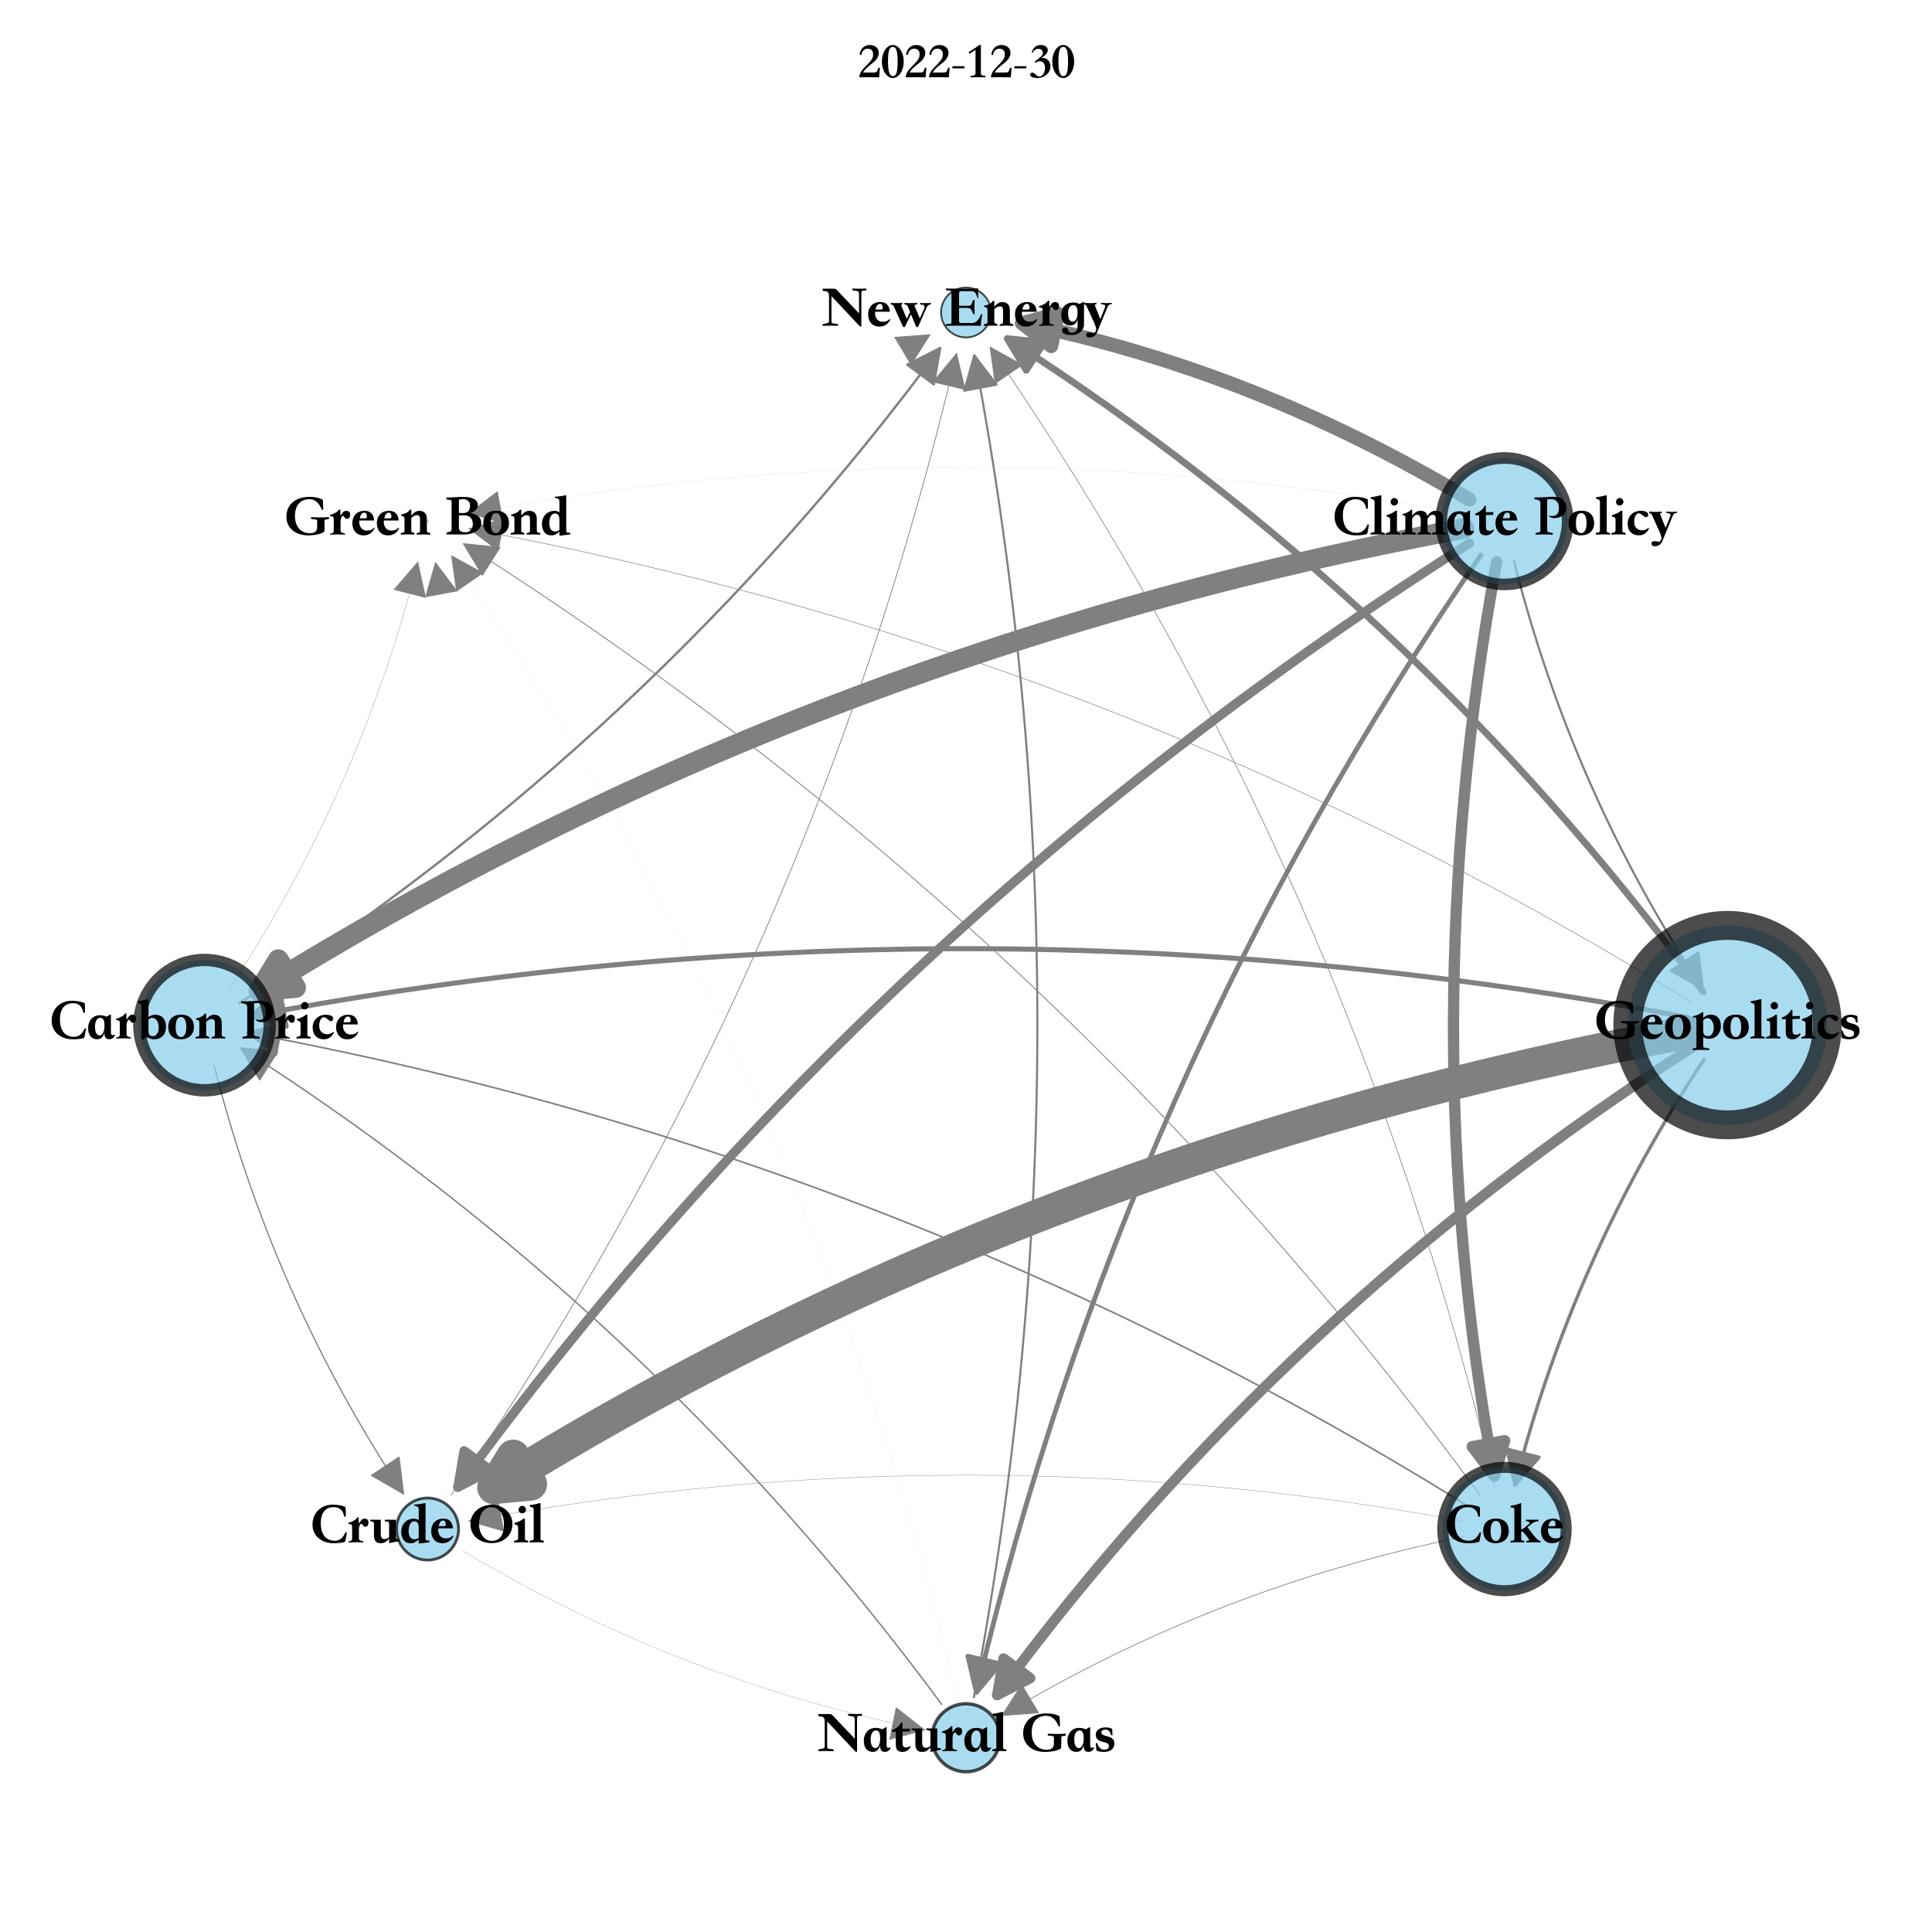 <?xml version="1.0" encoding="utf-8" standalone="no"?>
<!DOCTYPE svg PUBLIC "-//W3C//DTD SVG 1.1//EN"
  "http://www.w3.org/Graphics/SVG/1.1/DTD/svg11.dtd">
<svg xmlns:xlink="http://www.w3.org/1999/xlink" width="468pt" height="468pt" viewBox="0 0 468 468" xmlns="http://www.w3.org/2000/svg" version="1.1">
 <defs>
  <style type="text/css">*{stroke-linejoin: round; stroke-linecap: butt}</style>
 </defs>
 <g id="figure_1">
  <g id="patch_1">
   <path d="M 0 468 
L 468 468 
L 468 0 
L 0 0 
z
" style="fill: #ffffff"/>
  </g>
  <g id="axes_1">
   <g id="patch_2">
    <path d="M 412.583 240.233 
Q 342.206 144.939 244.009 82.016 
" clip-path="url(#p8d3b9b70bb)" style="fill: none; stroke: #808080; stroke-width: 1.644; stroke-linecap: round"/>
    <path d="M 248.587 89.7 
L 244.009 82.016 
L 252.903 82.965 
z
" clip-path="url(#p8d3b9b70bb)" style="fill: #808080; stroke: #808080; stroke-width: 1.644; stroke-linecap: round"/>
   </g>
   <g id="patch_3">
    <path d="M 410.001 242.996 
Q 272.532 157.574 113.556 128.052 
" clip-path="url(#p8d3b9b70bb)" style="fill: none; stroke: #808080; stroke-width: 0.137; stroke-linecap: round"/>
    <path d="M 120.691 133.445 
L 113.556 128.052 
L 122.152 125.58 
z
" clip-path="url(#p8d3b9b70bb)" style="fill: #808080; stroke: #808080; stroke-width: 0.137; stroke-linecap: round"/>
   </g>
   <g id="patch_4">
    <path d="M 408.648 246.409 
Q 234.001 213.338 60.705 246.153 
" clip-path="url(#p8d3b9b70bb)" style="fill: none; stroke: #808080; stroke-width: 1.23; stroke-linecap: round"/>
    <path d="M 69.309 248.595 
L 60.705 246.153 
L 67.821 240.735 
z
" clip-path="url(#p8d3b9b70bb)" style="fill: #808080; stroke: #808080; stroke-width: 1.23; stroke-linecap: round"/>
   </g>
   <g id="patch_5">
    <path d="M 408.623 250.09 
Q 249.496 279.64 119.624 360.341 
" clip-path="url(#p8d3b9b70bb)" style="fill: none; stroke: #808080; stroke-width: 8; stroke-linecap: round"/>
    <path d="M 128.53 359.517 
L 119.624 360.341 
L 124.308 352.722 
z
" clip-path="url(#p8d3b9b70bb)" style="fill: #808080; stroke: #808080; stroke-width: 8; stroke-linecap: round"/>
   </g>
   <g id="patch_6">
    <path d="M 410.004 253.651 
Q 310.26 317.565 241.57 410.572 
" clip-path="url(#p8d3b9b70bb)" style="fill: none; stroke: #808080; stroke-width: 2.541; stroke-linecap: round"/>
    <path d="M 249.54 406.513 
L 241.57 410.572 
L 243.105 401.761 
z
" clip-path="url(#p8d3b9b70bb)" style="fill: #808080; stroke: #808080; stroke-width: 2.541; stroke-linecap: round"/>
   </g>
   <g id="patch_7">
    <path d="M 412.819 256.572 
Q 380.908 304.687 366.971 359.779 
" clip-path="url(#p8d3b9b70bb)" style="fill: none; stroke: #808080; stroke-width: 0.812; stroke-linecap: round"/>
    <path d="M 372.811 353.005 
L 366.971 359.779 
L 365.055 351.043 
z
" clip-path="url(#p8d3b9b70bb)" style="fill: #808080; stroke: #808080; stroke-width: 0.812; stroke-linecap: round"/>
   </g>
   <g id="patch_8">
    <path d="M 366.748 135.979 
Q 380.908 191.952 412.497 239.583 
" clip-path="url(#p8d3b9b70bb)" style="fill: none; stroke: #808080; stroke-width: 0.52; stroke-linecap: round"/>
    <path d="M 411.409 230.705 
L 412.497 239.583 
L 404.742 235.127 
z
" clip-path="url(#p8d3b9b70bb)" style="fill: #808080; stroke: #808080; stroke-width: 0.52; stroke-linecap: round"/>
   </g>
   <g id="patch_9">
    <path d="M 355.928 120.995 
Q 303.613 89.634 247.588 78.302 
" clip-path="url(#p8d3b9b70bb)" style="fill: none; stroke: #808080; stroke-width: 3.432; stroke-linecap: round"/>
    <path d="M 254.637 83.808 
L 247.588 78.302 
L 256.223 75.967 
z
" clip-path="url(#p8d3b9b70bb)" style="fill: #808080; stroke: #808080; stroke-width: 3.432; stroke-linecap: round"/>
   </g>
   <g id="patch_10">
    <path d="M 354.615 124.363 
Q 233.999 102.056 113.402 124.36 
" clip-path="url(#p8d3b9b70bb)" style="fill: none; stroke: #808080; stroke-width: 0.017; stroke-linecap: round"/>
    <path d="M 121.996 126.839 
L 113.402 124.36 
L 120.541 118.972 
z
" clip-path="url(#p8d3b9b70bb)" style="fill: #808080; stroke: #808080; stroke-width: 0.017; stroke-linecap: round"/>
   </g>
   <g id="patch_11">
    <path d="M 354.595 128.024 
Q 195.468 157.574 62.724 240.06 
" clip-path="url(#p8d3b9b70bb)" style="fill: none; stroke: #808080; stroke-width: 4.976; stroke-linecap: round"/>
    <path d="M 71.63 239.235 
L 62.724 240.06 
L 67.408 232.44 
z
" clip-path="url(#p8d3b9b70bb)" style="fill: #808080; stroke: #808080; stroke-width: 4.976; stroke-linecap: round"/>
   </g>
   <g id="patch_12">
    <path d="M 355.963 131.567 
Q 210.892 223.627 110.919 360.247 
" clip-path="url(#p8d3b9b70bb)" style="fill: none; stroke: #808080; stroke-width: 2.258; stroke-linecap: round"/>
    <path d="M 118.871 356.153 
L 110.919 360.247 
L 112.415 351.429 
z
" clip-path="url(#p8d3b9b70bb)" style="fill: #808080; stroke: #808080; stroke-width: 2.258; stroke-linecap: round"/>
   </g>
   <g id="patch_13">
    <path d="M 358.72 134.461 
Q 271.488 261.328 236.533 409.923 
" clip-path="url(#p8d3b9b70bb)" style="fill: none; stroke: #808080; stroke-width: 1.175; stroke-linecap: round"/>
    <path d="M 242.259 403.051 
L 236.533 409.923 
L 234.471 401.219 
z
" clip-path="url(#p8d3b9b70bb)" style="fill: #808080; stroke: #808080; stroke-width: 1.175; stroke-linecap: round"/>
   </g>
   <g id="patch_14">
    <path d="M 362.549 136.077 
Q 341.907 248.321 361.998 357.564 
" clip-path="url(#p8d3b9b70bb)" style="fill: none; stroke: #808080; stroke-width: 2.729; stroke-linecap: round"/>
    <path d="M 364.485 348.973 
L 361.998 357.564 
L 356.617 350.42 
z
" clip-path="url(#p8d3b9b70bb)" style="fill: #808080; stroke: #808080; stroke-width: 2.729; stroke-linecap: round"/>
   </g>
   <g id="patch_15">
    <path d="M 113.393 124.405 
Q 173.178 112.312 225.489 80.953 
" clip-path="url(#p8d3b9b70bb)" style="fill: none; stroke: #808080; stroke-width: 0.005; stroke-linecap: round"/>
    <path d="M 216.571 81.635 
L 225.489 80.953 
L 220.684 88.497 
z
" clip-path="url(#p8d3b9b70bb)" style="fill: #808080; stroke: #808080; stroke-width: 0.005; stroke-linecap: round"/>
   </g>
   <g id="patch_16">
    <path d="M 57.996 242.989 
Q 157.74 179.075 227.742 84.292 
" clip-path="url(#p8d3b9b70bb)" style="fill: none; stroke: #808080; stroke-width: 0.567; stroke-linecap: round"/>
    <path d="M 219.771 88.351 
L 227.742 84.292 
L 226.207 93.104 
z
" clip-path="url(#p8d3b9b70bb)" style="fill: #808080; stroke: #808080; stroke-width: 0.567; stroke-linecap: round"/>
   </g>
   <g id="patch_17">
    <path d="M 55.181 240.068 
Q 87.092 191.953 101.231 136.062 
" clip-path="url(#p8d3b9b70bb)" style="fill: none; stroke: #808080; stroke-width: 0.076; stroke-linecap: round"/>
    <path d="M 95.391 142.837 
L 101.231 136.062 
L 103.147 144.799 
z
" clip-path="url(#p8d3b9b70bb)" style="fill: #808080; stroke: #808080; stroke-width: 0.076; stroke-linecap: round"/>
   </g>
   <g id="patch_18">
    <path d="M 51.85 258.046 
Q 66.01 314.019 97.74 361.861 
" clip-path="url(#p8d3b9b70bb)" style="fill: none; stroke: #808080; stroke-width: 0.293; stroke-linecap: round"/>
    <path d="M 96.651 352.983 
L 97.74 361.861 
L 89.984 357.405 
z
" clip-path="url(#p8d3b9b70bb)" style="fill: #808080; stroke: #808080; stroke-width: 0.293; stroke-linecap: round"/>
   </g>
   <g id="patch_19">
    <path d="M 109.28 362.179 
Q 196.511 235.312 231.72 85.64 
" clip-path="url(#p8d3b9b70bb)" style="fill: none; stroke: #808080; stroke-width: 0.185; stroke-linecap: round"/>
    <path d="M 225.995 92.512 
L 231.72 85.64 
L 233.782 94.344 
z
" clip-path="url(#p8d3b9b70bb)" style="fill: #808080; stroke: #808080; stroke-width: 0.185; stroke-linecap: round"/>
   </g>
   <g id="patch_20">
    <path d="M 105.451 360.563 
Q 126.093 248.319 105.452 136.083 
" clip-path="url(#p8d3b9b70bb)" style="fill: none; stroke: #808080; stroke-width: 0.008; stroke-linecap: round"/>
    <path d="M 102.965 144.675 
L 105.452 136.083 
L 110.833 143.228 
z
" clip-path="url(#p8d3b9b70bb)" style="fill: #808080; stroke: #808080; stroke-width: 0.008; stroke-linecap: round"/>
   </g>
   <g id="patch_21">
    <path d="M 112.072 375.645 
Q 164.387 407.006 224.103 419.085 
" clip-path="url(#p8d3b9b70bb)" style="fill: none; stroke: #808080; stroke-width: 0.064; stroke-linecap: round"/>
    <path d="M 217.054 413.578 
L 224.103 419.085 
L 215.468 421.42 
z
" clip-path="url(#p8d3b9b70bb)" style="fill: #808080; stroke: #808080; stroke-width: 0.064; stroke-linecap: round"/>
   </g>
   <g id="patch_22">
    <path d="M 235.908 411.131 
Q 266.618 248.319 236.011 86.056 
" clip-path="url(#p8d3b9b70bb)" style="fill: none; stroke: #808080; stroke-width: 0.5; stroke-linecap: round"/>
    <path d="M 233.563 94.659 
L 236.011 86.056 
L 241.424 93.176 
z
" clip-path="url(#p8d3b9b70bb)" style="fill: #808080; stroke: #808080; stroke-width: 0.5; stroke-linecap: round"/>
   </g>
   <g id="patch_23">
    <path d="M 231.767 411.2 
Q 196.511 261.327 109.286 134.471 
" clip-path="url(#p8d3b9b70bb)" style="fill: none; stroke: #808080; stroke-width: 0.012; stroke-linecap: round"/>
    <path d="M 110.523 143.329 
L 109.286 134.471 
L 117.115 138.796 
z
" clip-path="url(#p8d3b9b70bb)" style="fill: #808080; stroke: #808080; stroke-width: 0.012; stroke-linecap: round"/>
   </g>
   <g id="patch_24">
    <path d="M 228.121 412.861 
Q 157.743 317.567 58.323 253.86 
" clip-path="url(#p8d3b9b70bb)" style="fill: none; stroke: #808080; stroke-width: 0.344; stroke-linecap: round"/>
    <path d="M 62.9 261.544 
L 58.323 253.86 
L 67.216 254.809 
z
" clip-path="url(#p8d3b9b70bb)" style="fill: #808080; stroke: #808080; stroke-width: 0.344; stroke-linecap: round"/>
   </g>
   <g id="patch_25">
    <path d="M 362.202 360.638 
Q 326.946 210.766 239.817 84.048 
" clip-path="url(#p8d3b9b70bb)" style="fill: none; stroke: #808080; stroke-width: 0.163; stroke-linecap: round"/>
    <path d="M 241.054 92.907 
L 239.817 84.048 
L 247.646 88.374 
z
" clip-path="url(#p8d3b9b70bb)" style="fill: #808080; stroke: #808080; stroke-width: 0.163; stroke-linecap: round"/>
   </g>
   <g id="patch_26">
    <path d="M 358.572 362.285 
Q 257.109 223.627 112.236 131.693 
" clip-path="url(#p8d3b9b70bb)" style="fill: none; stroke: #808080; stroke-width: 0.211; stroke-linecap: round"/>
    <path d="M 116.848 139.357 
L 112.236 131.693 
L 121.134 132.602 
z
" clip-path="url(#p8d3b9b70bb)" style="fill: #808080; stroke: #808080; stroke-width: 0.211; stroke-linecap: round"/>
   </g>
   <g id="patch_27">
    <path d="M 355.973 365.062 
Q 218.504 279.641 59.809 250.17 
" clip-path="url(#p8d3b9b70bb)" style="fill: none; stroke: #808080; stroke-width: 0.393; stroke-linecap: round"/>
    <path d="M 66.944 255.564 
L 59.809 250.17 
L 68.405 247.698 
z
" clip-path="url(#p8d3b9b70bb)" style="fill: #808080; stroke: #808080; stroke-width: 0.393; stroke-linecap: round"/>
   </g>
   <g id="patch_28">
    <path d="M 354.615 368.496 
Q 233.999 346.189 113.477 368.48 
" clip-path="url(#p8d3b9b70bb)" style="fill: none; stroke: #808080; stroke-width: 0.085; stroke-linecap: round"/>
    <path d="M 122.071 370.958 
L 113.477 368.48 
L 120.616 363.091 
z
" clip-path="url(#p8d3b9b70bb)" style="fill: #808080; stroke: #808080; stroke-width: 0.085; stroke-linecap: round"/>
   </g>
   <g id="patch_29">
    <path d="M 354.607 372.236 
Q 294.822 384.328 242.676 415.589 
" clip-path="url(#p8d3b9b70bb)" style="fill: none; stroke: #808080; stroke-width: 0.177; stroke-linecap: round"/>
    <path d="M 251.594 414.906 
L 242.676 415.589 
L 247.48 408.045 
z
" clip-path="url(#p8d3b9b70bb)" style="fill: #808080; stroke: #808080; stroke-width: 0.177; stroke-linecap: round"/>
   </g>
   <g id="PathCollection_1">
    <path d="M 418.463 272.475 
C 424.869 272.475 431.013 269.93 435.543 265.4 
C 440.073 260.87 442.618 254.726 442.618 248.32 
C 442.618 241.914 440.073 235.77 435.543 231.24 
C 431.013 226.71 424.869 224.165 418.463 224.165 
C 412.057 224.165 405.912 226.71 401.383 231.24 
C 396.853 235.77 394.308 241.914 394.308 248.32 
C 394.308 254.726 396.853 260.87 401.383 265.4 
C 405.912 269.93 412.057 272.475 418.463 272.475 
z
" clip-path="url(#p8d3b9b70bb)" style="fill: #87ceeb; fill-opacity: 0.7; stroke: #000000; stroke-opacity: 0.7; stroke-width: 7.002"/>
    <path d="M 364.435 141.569 
C 368.497 141.569 372.392 139.955 375.264 137.083 
C 378.136 134.211 379.75 130.315 379.75 126.254 
C 379.75 122.192 378.136 118.296 375.264 115.424 
C 372.392 112.552 368.497 110.938 364.435 110.938 
C 360.373 110.938 356.477 112.552 353.606 115.424 
C 350.734 118.296 349.12 122.192 349.12 126.254 
C 349.12 130.315 350.734 134.211 353.606 137.083 
C 356.477 139.955 360.373 141.569 364.435 141.569 
z
" clip-path="url(#p8d3b9b70bb)" style="fill: #87ceeb; fill-opacity: 0.7; stroke: #000000; stroke-opacity: 0.7; stroke-width: 2.815"/>
    <path d="M 234 81.733 
C 235.602 81.733 237.139 81.097 238.272 79.964 
C 239.405 78.831 240.041 77.294 240.041 75.692 
C 240.041 74.09 239.405 72.553 238.272 71.42 
C 237.139 70.287 235.602 69.651 234 69.651 
C 232.398 69.651 230.861 70.287 229.728 71.42 
C 228.595 72.553 227.959 74.09 227.959 75.692 
C 227.959 77.294 228.595 78.831 229.728 79.964 
C 230.861 81.097 232.398 81.733 234 81.733 
z
" clip-path="url(#p8d3b9b70bb)" style="fill: #87ceeb; fill-opacity: 0.7; stroke: #000000; stroke-opacity: 0.7; stroke-width: 0.438"/>
    <path d="M 103.565 126.584 
C 103.653 126.584 103.737 126.549 103.799 126.487 
C 103.861 126.425 103.895 126.341 103.895 126.254 
C 103.895 126.166 103.861 126.082 103.799 126.02 
C 103.737 125.958 103.653 125.923 103.565 125.923 
C 103.478 125.923 103.393 125.958 103.332 126.02 
C 103.27 126.082 103.235 126.166 103.235 126.254 
C 103.235 126.341 103.27 126.425 103.332 126.487 
C 103.393 126.549 103.478 126.584 103.565 126.584 
z
" clip-path="url(#p8d3b9b70bb)" style="fill: #87ceeb; fill-opacity: 0.7; stroke: #000000; stroke-opacity: 0.7; stroke-width: 0.001"/>
    <path d="M 49.537 264.108 
C 53.724 264.108 57.74 262.445 60.701 259.484 
C 63.662 256.523 65.325 252.507 65.325 248.32 
C 65.325 244.133 63.662 240.117 60.701 237.156 
C 57.74 234.195 53.724 232.532 49.537 232.532 
C 45.35 232.532 41.334 234.195 38.373 237.156 
C 35.413 240.117 33.749 244.133 33.749 248.32 
C 33.749 252.507 35.413 256.523 38.373 259.484 
C 41.334 262.445 45.35 264.108 49.537 264.108 
z
" clip-path="url(#p8d3b9b70bb)" style="fill: #87ceeb; fill-opacity: 0.7; stroke: #000000; stroke-opacity: 0.7; stroke-width: 2.991"/>
    <path d="M 103.565 377.903 
C 105.558 377.903 107.47 377.111 108.88 375.701 
C 110.289 374.292 111.081 372.38 111.081 370.386 
C 111.081 368.393 110.289 366.481 108.88 365.072 
C 107.47 363.662 105.558 362.87 103.565 362.87 
C 101.572 362.87 99.66 363.662 98.25 365.072 
C 96.841 366.481 96.049 368.393 96.049 370.386 
C 96.049 372.38 96.841 374.292 98.25 375.701 
C 99.66 377.111 101.572 377.903 103.565 377.903 
z
" clip-path="url(#p8d3b9b70bb)" style="fill: #87ceeb; fill-opacity: 0.7; stroke: #000000; stroke-opacity: 0.7; stroke-width: 0.678"/>
    <path d="M 234 429.182 
C 236.184 429.182 238.278 428.314 239.822 426.77 
C 241.366 425.226 242.234 423.132 242.234 420.948 
C 242.234 418.764 241.366 416.67 239.822 415.126 
C 238.278 413.582 236.184 412.714 234 412.714 
C 231.816 412.714 229.722 413.582 228.178 415.126 
C 226.634 416.67 225.766 418.764 225.766 420.948 
C 225.766 423.132 226.634 425.226 228.178 426.77 
C 229.722 428.314 231.816 429.182 234 429.182 
z
" clip-path="url(#p8d3b9b70bb)" style="fill: #87ceeb; fill-opacity: 0.7; stroke: #000000; stroke-opacity: 0.7; stroke-width: 0.814"/>
    <path d="M 364.435 385.33 
C 368.398 385.33 372.199 383.756 375.002 380.953 
C 377.804 378.151 379.379 374.35 379.379 370.387 
C 379.379 366.423 377.804 362.622 375.002 359.82 
C 372.199 357.017 368.398 355.443 364.435 355.443 
C 360.472 355.443 356.67 357.017 353.868 359.82 
C 351.066 362.622 349.491 366.423 349.491 370.387 
C 349.491 374.35 351.066 378.151 353.868 380.953 
C 356.67 383.756 360.472 385.33 364.435 385.33 
z
" clip-path="url(#p8d3b9b70bb)" style="fill: #87ceeb; fill-opacity: 0.7; stroke: #000000; stroke-opacity: 0.7; stroke-width: 2.68"/>
   </g>
   <g id="text_1">
    <g clip-path="url(#p8d3b9b70bb)">
     <!-- Geopolitics -->
     <g transform="translate(386.281 252.387) scale(0.14 -0.14)">
      <defs>
       <path id="STSongti-SC-Black-47" d="M 4800 2054 
L 4506 2010 
Q 4397 1990 4355 1955 
Q 4314 1920 4314 1830 
L 4314 1120 
Q 4314 941 4304 838 
Q 4294 736 4259 675 
Q 4224 614 4147 579 
Q 4070 544 3936 493 
Q 3808 442 3645 403 
Q 3482 365 3296 339 
Q 3110 314 2915 298 
Q 2720 282 2541 282 
Q 2067 282 1638 413 
Q 1210 544 890 800 
Q 570 1056 381 1430 
Q 192 1805 192 2291 
Q 192 2854 400 3260 
Q 608 3667 953 3932 
Q 1299 4198 1753 4323 
Q 2208 4448 2707 4448 
Q 3558 4448 4128 4141 
L 4179 3066 
L 4026 3046 
Q 3930 3283 3805 3491 
Q 3680 3699 3520 3856 
Q 3360 4013 3155 4102 
Q 2950 4192 2688 4192 
Q 2285 4192 1987 4057 
Q 1690 3923 1498 3683 
Q 1306 3443 1210 3107 
Q 1114 2771 1114 2368 
Q 1114 1990 1216 1654 
Q 1318 1318 1520 1065 
Q 1722 813 2019 665 
Q 2317 518 2707 518 
Q 2944 518 3101 569 
Q 3258 621 3350 710 
Q 3443 800 3478 915 
Q 3514 1030 3514 1158 
L 3514 1830 
Q 3514 1933 3466 1965 
Q 3418 1997 3315 2010 
L 2854 2054 
L 2854 2253 
Q 3354 2227 3827 2227 
Q 4301 2227 4800 2253 
L 4800 2054 
z
" transform="scale(0.016)"/>
       <path id="STSongti-SC-Black-65" d="M 2515 1888 
L 928 1888 
Q 915 1824 912 1811 
Q 909 1798 909 1734 
Q 909 1530 966 1360 
Q 1024 1190 1129 1065 
Q 1235 941 1385 870 
Q 1536 800 1715 800 
Q 1939 800 2128 861 
Q 2317 922 2528 1126 
L 2554 1030 
Q 2477 883 2377 748 
Q 2278 614 2137 512 
Q 1997 410 1808 346 
Q 1619 282 1363 282 
Q 1094 282 870 374 
Q 646 467 489 640 
Q 333 813 246 1056 
Q 160 1299 160 1600 
Q 160 1901 253 2147 
Q 346 2394 515 2570 
Q 685 2746 928 2842 
Q 1171 2938 1472 2938 
Q 1747 2938 1939 2854 
Q 2131 2771 2256 2627 
Q 2381 2483 2441 2291 
Q 2502 2099 2515 1888 
z
M 960 2125 
L 1562 2125 
Q 1734 2125 1734 2291 
Q 1734 2477 1676 2608 
Q 1619 2739 1446 2739 
Q 1088 2739 960 2125 
z
" transform="scale(0.016)"/>
       <path id="STSongti-SC-Black-6f" d="M 1504 282 
Q 1165 282 915 381 
Q 666 480 496 659 
Q 326 838 243 1078 
Q 160 1318 160 1606 
Q 160 1901 243 2147 
Q 326 2394 496 2570 
Q 666 2746 928 2845 
Q 1190 2944 1555 2944 
Q 1920 2944 2179 2841 
Q 2438 2739 2608 2556 
Q 2778 2374 2858 2128 
Q 2938 1882 2938 1594 
Q 2938 1299 2838 1059 
Q 2739 819 2556 646 
Q 2374 474 2105 378 
Q 1837 282 1504 282 
z
M 966 1562 
Q 966 1082 1110 803 
Q 1254 525 1536 525 
Q 1811 525 1964 819 
Q 2118 1114 2118 1600 
Q 2118 2086 1974 2390 
Q 1830 2694 1536 2694 
Q 1248 2694 1107 2409 
Q 966 2125 966 1562 
z
" transform="scale(0.016)"/>
       <path id="STSongti-SC-Black-70" d="M 1254 2598 
Q 1357 2682 1443 2746 
Q 1530 2810 1622 2854 
Q 1715 2899 1827 2921 
Q 1939 2944 2086 2944 
Q 2586 2944 2874 2621 
Q 3162 2298 3162 1715 
Q 3162 1389 3056 1133 
Q 2950 877 2777 701 
Q 2605 525 2377 432 
Q 2150 339 1907 339 
Q 1722 339 1552 377 
Q 1382 416 1254 525 
L 1254 -448 
Q 1254 -538 1308 -582 
Q 1363 -627 1523 -653 
L 1907 -717 
L 1907 -890 
Q 1779 -877 1600 -870 
Q 1421 -864 1139 -864 
L 966 -864 
Q 864 -864 739 -867 
Q 614 -870 492 -873 
Q 371 -877 265 -880 
Q 160 -883 96 -890 
L 96 -723 
L 365 -672 
Q 461 -653 489 -611 
Q 518 -570 518 -448 
L 518 2381 
Q 518 2618 435 2624 
L 122 2675 
L 141 2765 
Q 320 2810 470 2861 
Q 621 2912 691 2944 
Q 736 2963 806 2998 
Q 877 3034 947 3075 
Q 1018 3117 1075 3155 
Q 1133 3194 1158 3226 
L 1254 3226 
L 1254 2598 
z
M 1254 2342 
L 1254 1158 
Q 1254 928 1376 777 
Q 1498 627 1779 627 
Q 2074 627 2230 880 
Q 2387 1133 2387 1574 
Q 2387 1786 2336 1968 
Q 2285 2150 2192 2284 
Q 2099 2419 1980 2496 
Q 1862 2573 1728 2573 
Q 1574 2573 1465 2509 
Q 1357 2445 1254 2342 
z
" transform="scale(0.016)"/>
       <path id="STSongti-SC-Black-6c" d="M 1632 365 
Q 1478 371 1276 377 
Q 1075 384 864 384 
Q 653 384 451 377 
Q 250 371 96 365 
L 96 531 
L 390 608 
Q 474 627 506 659 
Q 538 691 538 787 
L 538 3910 
Q 538 4045 461 4109 
Q 384 4173 122 4250 
L 122 4397 
Q 186 4410 307 4429 
Q 429 4448 576 4473 
Q 723 4499 870 4534 
Q 1018 4570 1126 4608 
L 1274 4608 
L 1274 800 
Q 1274 672 1299 643 
Q 1325 614 1421 589 
L 1632 531 
L 1632 365 
z
" transform="scale(0.016)"/>
       <path id="STSongti-SC-Black-69" d="M 986 4320 
Q 1152 4320 1270 4195 
Q 1389 4070 1389 3904 
Q 1389 3757 1270 3635 
Q 1152 3514 979 3514 
Q 813 3514 701 3626 
Q 589 3738 589 3904 
Q 589 4070 704 4195 
Q 819 4320 986 4320 
z
M 1632 358 
Q 1530 371 1325 377 
Q 1120 384 864 384 
Q 608 384 403 377 
Q 198 371 96 358 
L 96 525 
L 339 589 
Q 538 627 538 826 
L 538 1978 
Q 538 2131 461 2201 
Q 384 2272 154 2323 
L 154 2477 
Q 262 2502 403 2550 
Q 544 2598 678 2659 
Q 813 2720 928 2793 
Q 1043 2867 1107 2944 
Q 1152 2944 1190 2941 
Q 1229 2938 1274 2938 
L 1274 806 
Q 1274 710 1302 662 
Q 1331 614 1414 595 
L 1632 525 
L 1632 358 
z
" transform="scale(0.016)"/>
       <path id="STSongti-SC-Black-74" d="M 1114 3469 
L 1254 3469 
Q 1254 3296 1257 3126 
Q 1261 2957 1261 2784 
L 2061 2803 
L 2061 2502 
L 1261 2477 
L 1261 1325 
Q 1261 1043 1331 908 
Q 1402 774 1626 774 
Q 1722 774 1837 796 
Q 1952 819 2086 934 
L 2144 845 
Q 2099 755 2022 656 
Q 1946 557 1834 473 
Q 1722 390 1581 336 
Q 1440 282 1261 282 
Q 902 282 720 464 
Q 538 646 538 1088 
L 538 2464 
Q 448 2464 365 2461 
Q 282 2458 192 2458 
Q 102 2458 99 2541 
Q 96 2624 186 2662 
Q 326 2720 444 2784 
Q 563 2848 640 2912 
Q 678 2944 745 2998 
Q 813 3053 883 3123 
Q 954 3194 1014 3283 
Q 1075 3373 1114 3469 
z
" transform="scale(0.016)"/>
       <path id="STSongti-SC-Black-63" d="M 2464 986 
Q 2394 870 2301 745 
Q 2208 621 2077 518 
Q 1946 416 1773 349 
Q 1600 282 1382 282 
Q 819 282 489 624 
Q 160 966 160 1562 
Q 160 1869 269 2121 
Q 378 2374 570 2556 
Q 762 2739 1021 2838 
Q 1280 2938 1587 2938 
Q 1933 2938 2157 2829 
Q 2381 2720 2381 2515 
Q 2381 2387 2313 2316 
Q 2246 2246 2144 2246 
Q 2048 2246 1958 2313 
Q 1869 2381 1773 2457 
Q 1677 2534 1577 2601 
Q 1478 2669 1376 2669 
Q 1235 2669 1139 2582 
Q 1043 2496 982 2361 
Q 922 2227 896 2064 
Q 870 1901 870 1747 
Q 870 1523 928 1360 
Q 986 1197 1088 1088 
Q 1190 979 1324 918 
Q 1459 858 1606 838 
Q 1837 800 2045 880 
Q 2253 960 2419 1107 
L 2464 986 
z
" transform="scale(0.016)"/>
       <path id="STSongti-SC-Black-73" d="M 1792 2093 
Q 1773 2182 1737 2288 
Q 1702 2394 1635 2483 
Q 1568 2573 1459 2633 
Q 1350 2694 1184 2694 
Q 1107 2694 1033 2681 
Q 960 2669 896 2637 
Q 832 2605 793 2547 
Q 755 2490 755 2400 
Q 755 2304 806 2237 
Q 858 2170 950 2122 
Q 1043 2074 1174 2035 
Q 1306 1997 1466 1952 
Q 1677 1894 1811 1817 
Q 1946 1741 2022 1645 
Q 2099 1549 2128 1437 
Q 2157 1325 2157 1197 
Q 2157 941 2061 765 
Q 1965 589 1805 483 
Q 1645 378 1437 330 
Q 1229 282 1011 282 
Q 781 282 573 323 
Q 365 365 218 448 
L 154 1235 
L 314 1235 
Q 403 890 585 710 
Q 768 531 1082 531 
Q 1267 531 1417 620 
Q 1568 710 1568 915 
Q 1568 1101 1437 1187 
Q 1306 1274 986 1350 
Q 518 1459 332 1648 
Q 147 1837 147 2170 
Q 147 2362 240 2506 
Q 333 2650 483 2746 
Q 634 2842 822 2890 
Q 1011 2938 1210 2938 
Q 1408 2938 1600 2899 
Q 1792 2861 1920 2784 
L 1958 2093 
L 1792 2093 
z
" transform="scale(0.016)"/>
      </defs>
      <use xlink:href="#STSongti-SC-Black-47"/>
      <use xlink:href="#STSongti-SC-Black-65" x="77"/>
      <use xlink:href="#STSongti-SC-Black-6f" x="119.4"/>
      <use xlink:href="#STSongti-SC-Black-70" x="167.8"/>
      <use xlink:href="#STSongti-SC-Black-6f" x="219.7"/>
      <use xlink:href="#STSongti-SC-Black-6c" x="268.1"/>
      <use xlink:href="#STSongti-SC-Black-69" x="295.1"/>
      <use xlink:href="#STSongti-SC-Black-74" x="322.1"/>
      <use xlink:href="#STSongti-SC-Black-69" x="356.3"/>
      <use xlink:href="#STSongti-SC-Black-63" x="383.3"/>
      <use xlink:href="#STSongti-SC-Black-73" x="423.8"/>
     </g>
    </g>
   </g>
   <g id="text_2">
    <g clip-path="url(#p8d3b9b70bb)">
     <!-- Climate Policy -->
     <g transform="translate(322.854 130.314) scale(0.14 -0.14)">
      <defs>
       <path id="STSongti-SC-Black-43" d="M 3910 1459 
Q 3891 1363 3872 1232 
Q 3853 1101 3827 960 
Q 3802 819 3773 684 
Q 3744 550 3712 442 
Q 3507 358 3200 320 
Q 2893 282 2445 282 
Q 1997 282 1590 416 
Q 1184 550 873 806 
Q 563 1062 377 1436 
Q 192 1811 192 2298 
Q 192 2784 358 3181 
Q 525 3578 816 3859 
Q 1107 4141 1500 4294 
Q 1894 4448 2349 4448 
Q 2720 4448 2989 4406 
Q 3258 4365 3430 4314 
Q 3635 4256 3770 4186 
Q 3776 4109 3782 3971 
Q 3789 3834 3792 3680 
Q 3795 3526 3792 3385 
Q 3789 3245 3789 3162 
L 3603 3162 
Q 3584 3347 3517 3529 
Q 3450 3712 3318 3859 
Q 3187 4006 2985 4096 
Q 2784 4186 2496 4186 
Q 2176 4186 1917 4083 
Q 1658 3981 1475 3769 
Q 1293 3558 1190 3228 
Q 1088 2899 1088 2445 
Q 1088 1933 1206 1574 
Q 1325 1216 1526 989 
Q 1728 762 2003 656 
Q 2278 550 2598 550 
Q 2816 550 2989 614 
Q 3162 678 3299 793 
Q 3437 909 3549 1078 
Q 3661 1248 3763 1459 
L 3910 1459 
z
" transform="scale(0.016)"/>
       <path id="STSongti-SC-Black-6d" d="M 3379 531 
L 3565 570 
Q 3718 602 3769 650 
Q 3821 698 3821 838 
L 3821 1920 
Q 3821 2022 3808 2128 
Q 3795 2234 3756 2320 
Q 3718 2406 3644 2457 
Q 3571 2509 3443 2509 
Q 3283 2509 3136 2371 
Q 2989 2234 2893 2054 
L 2893 890 
Q 2893 755 2918 684 
Q 2944 614 3059 589 
L 3258 525 
L 3258 358 
Q 2931 384 2553 384 
Q 2176 384 1824 358 
L 1824 525 
L 1952 563 
Q 2061 595 2109 662 
Q 2157 730 2157 858 
L 2157 1914 
Q 2157 2016 2137 2125 
Q 2118 2234 2076 2317 
Q 2035 2400 1961 2454 
Q 1888 2509 1773 2509 
Q 1664 2509 1577 2467 
Q 1491 2426 1424 2358 
Q 1357 2291 1309 2211 
Q 1261 2131 1229 2061 
L 1229 883 
Q 1229 723 1270 665 
Q 1312 608 1402 589 
L 1664 525 
L 1664 358 
Q 1504 371 1302 377 
Q 1101 384 889 384 
Q 678 384 473 377 
Q 269 371 96 358 
L 96 525 
L 256 563 
Q 397 595 445 652 
Q 493 710 493 845 
L 493 2163 
Q 493 2240 486 2294 
Q 480 2349 448 2384 
Q 416 2419 352 2438 
Q 288 2458 173 2477 
L 173 2579 
Q 256 2598 384 2640 
Q 512 2682 649 2739 
Q 787 2797 912 2877 
Q 1037 2957 1107 3053 
L 1229 3053 
L 1229 2438 
Q 1491 2694 1670 2812 
Q 1850 2931 2074 2938 
Q 2394 2944 2589 2829 
Q 2784 2714 2874 2394 
Q 2976 2509 3065 2611 
Q 3155 2714 3254 2784 
Q 3354 2854 3475 2896 
Q 3597 2938 3763 2938 
Q 3955 2938 4105 2899 
Q 4256 2861 4355 2758 
Q 4454 2656 4505 2486 
Q 4557 2317 4557 2061 
L 4557 832 
Q 4557 595 4659 576 
L 4883 525 
L 4883 358 
Q 4723 371 4515 377 
Q 4307 384 4096 384 
Q 3885 384 3696 377 
Q 3507 371 3379 365 
L 3379 531 
z
" transform="scale(0.016)"/>
       <path id="STSongti-SC-Black-61" d="M 1152 288 
Q 890 288 701 381 
Q 512 474 393 634 
Q 275 794 217 1011 
Q 160 1229 160 1478 
Q 160 1818 262 2080 
Q 365 2342 537 2521 
Q 710 2701 940 2793 
Q 1171 2886 1427 2886 
Q 1606 2886 1740 2860 
Q 1875 2835 1965 2803 
Q 2074 2771 2144 2726 
L 2566 2963 
L 2624 2944 
L 2624 973 
Q 2624 717 2842 730 
Q 2893 730 2921 746 
Q 2950 762 2976 774 
Q 3002 794 3021 813 
L 3059 723 
Q 3008 602 2925 506 
Q 2854 422 2736 355 
Q 2618 288 2445 288 
Q 2163 288 2044 457 
Q 1926 627 1926 870 
L 1926 1024 
Q 1894 883 1833 752 
Q 1773 621 1683 518 
Q 1594 416 1462 352 
Q 1331 288 1152 288 
z
M 1926 1760 
Q 1926 1894 1913 2041 
Q 1901 2189 1856 2313 
Q 1811 2438 1718 2521 
Q 1626 2605 1466 2605 
Q 1376 2605 1277 2557 
Q 1178 2509 1094 2400 
Q 1011 2291 956 2102 
Q 902 1914 902 1638 
Q 902 1446 931 1273 
Q 960 1101 1024 973 
Q 1088 845 1181 771 
Q 1274 698 1402 698 
Q 1530 698 1626 781 
Q 1722 864 1789 1001 
Q 1856 1139 1891 1318 
Q 1926 1498 1926 1690 
L 1926 1760 
z
" transform="scale(0.016)"/>
       <path id="STSongti-SC-Black-20" transform="scale(0.016)"/>
       <path id="STSongti-SC-Black-50" d="M 160 4384 
Q 474 4384 685 4387 
Q 896 4390 1005 4397 
L 1933 4448 
Q 2054 4454 2102 4454 
Q 2150 4454 2176 4454 
Q 2477 4454 2739 4387 
Q 3002 4320 3194 4176 
Q 3386 4032 3498 3808 
Q 3610 3584 3610 3277 
Q 3610 2995 3498 2784 
Q 3386 2573 3203 2429 
Q 3021 2285 2787 2214 
Q 2554 2144 2317 2144 
Q 2131 2144 1990 2195 
Q 1850 2246 1728 2368 
L 1741 2426 
Q 1824 2394 1920 2384 
Q 2016 2374 2086 2374 
Q 2246 2374 2377 2419 
Q 2509 2464 2605 2563 
Q 2701 2662 2755 2828 
Q 2810 2995 2810 3245 
Q 2810 3667 2598 3932 
Q 2387 4198 1952 4198 
Q 1862 4198 1801 4195 
Q 1741 4192 1690 4186 
Q 1638 4179 1603 4169 
Q 1568 4160 1536 4147 
L 1536 864 
Q 1536 768 1577 701 
Q 1619 634 1760 608 
L 2144 538 
L 2144 358 
Q 1875 371 1635 377 
Q 1395 384 1222 384 
Q 1024 384 816 377 
Q 608 371 288 365 
L 288 544 
L 646 614 
Q 742 634 774 685 
Q 806 736 806 858 
L 806 3744 
Q 806 3987 656 4070 
Q 506 4154 160 4192 
L 160 4384 
z
" transform="scale(0.016)"/>
       <path id="STSongti-SC-Black-79" d="M 1376 -352 
Q 1261 -634 1040 -765 
Q 819 -896 570 -896 
Q 499 -896 428 -880 
Q 358 -864 307 -826 
Q 262 -794 233 -746 
Q 205 -698 205 -634 
Q 205 -454 301 -400 
Q 397 -346 531 -346 
Q 666 -346 806 -381 
Q 947 -416 1018 -416 
Q 1050 -416 1094 -384 
Q 1139 -352 1184 -297 
Q 1229 -243 1257 -166 
Q 1286 -90 1286 0 
Q 1286 90 1254 205 
Q 1222 314 1180 422 
Q 1139 531 1101 621 
L 262 2464 
Q 198 2611 96 2650 
L -32 2694 
L -32 2854 
Q 781 2784 1318 2854 
L 1318 2694 
Q 1146 2694 1133 2662 
Q 1120 2630 1146 2566 
L 1728 1088 
L 2234 2336 
Q 2266 2426 2262 2522 
Q 2259 2618 2150 2643 
L 1792 2726 
L 1792 2854 
Q 2355 2790 2970 2854 
L 2970 2726 
L 2765 2675 
Q 2714 2662 2678 2640 
Q 2643 2618 2611 2576 
Q 2579 2534 2540 2460 
Q 2502 2387 2458 2272 
L 1376 -352 
z
" transform="scale(0.016)"/>
      </defs>
      <use xlink:href="#STSongti-SC-Black-43"/>
      <use xlink:href="#STSongti-SC-Black-6c" x="63.6"/>
      <use xlink:href="#STSongti-SC-Black-69" x="90.6"/>
      <use xlink:href="#STSongti-SC-Black-6d" x="117.6"/>
      <use xlink:href="#STSongti-SC-Black-61" x="195.4"/>
      <use xlink:href="#STSongti-SC-Black-74" x="244.7"/>
      <use xlink:href="#STSongti-SC-Black-65" x="278.9"/>
      <use xlink:href="#STSongti-SC-Black-20" x="321.3"/>
      <use xlink:href="#STSongti-SC-Black-50" x="346.3"/>
      <use xlink:href="#STSongti-SC-Black-6f" x="405.2"/>
      <use xlink:href="#STSongti-SC-Black-6c" x="453.6"/>
      <use xlink:href="#STSongti-SC-Black-69" x="480.6"/>
      <use xlink:href="#STSongti-SC-Black-63" x="507.6"/>
      <use xlink:href="#STSongti-SC-Black-79" x="548.1"/>
     </g>
    </g>
   </g>
   <g id="text_3">
    <g clip-path="url(#p8d3b9b70bb)">
     <!-- New Energy -->
     <g transform="translate(198.915 79.745) scale(0.14 -0.14)">
      <defs>
       <path id="STSongti-SC-Black-4e" d="M 1114 902 
Q 1114 742 1152 688 
Q 1190 634 1312 621 
L 1818 557 
L 1818 365 
Q 1434 384 1050 384 
Q 666 384 160 365 
L 160 557 
L 512 621 
Q 730 659 790 710 
Q 851 762 851 902 
L 851 3482 
Q 851 3776 787 3920 
Q 723 4064 544 4096 
L 166 4154 
L 166 4384 
L 1082 4384 
Q 1229 4384 1321 4384 
Q 1414 4384 1481 4371 
Q 1549 4358 1600 4323 
Q 1651 4288 1722 4218 
L 4096 1709 
L 4096 3802 
Q 4096 3974 4041 4048 
Q 3987 4122 3866 4134 
L 3386 4198 
L 3386 4403 
Q 3565 4384 4077 4384 
Q 4333 4384 4560 4387 
Q 4787 4390 4877 4403 
L 4877 4198 
L 4499 4173 
Q 4390 4160 4368 4067 
Q 4346 3974 4346 3802 
L 4346 301 
L 4192 301 
L 1114 3578 
L 1114 902 
z
" transform="scale(0.016)"/>
       <path id="STSongti-SC-Black-77" d="M -32 2842 
Q 109 2822 563 2822 
Q 1024 2822 1216 2842 
L 1216 2688 
Q 1146 2688 1107 2653 
Q 1069 2618 1101 2541 
L 1683 1120 
L 2048 1856 
L 1843 2355 
Q 1773 2528 1721 2579 
Q 1670 2630 1613 2643 
L 1440 2688 
L 1440 2842 
Q 1530 2829 1693 2825 
Q 1856 2822 2125 2822 
Q 2643 2822 2810 2842 
L 2810 2688 
L 2720 2675 
Q 2470 2637 2541 2490 
L 3104 1158 
L 3584 2240 
Q 3642 2368 3587 2493 
Q 3533 2618 3398 2643 
L 3136 2688 
L 3136 2842 
Q 3277 2822 3674 2822 
Q 3878 2822 4044 2825 
Q 4211 2829 4301 2842 
L 4301 2688 
L 4141 2656 
Q 4038 2637 3958 2541 
Q 3878 2445 3814 2298 
L 2906 237 
L 2714 237 
L 2144 1613 
L 1478 237 
L 1293 237 
L 282 2477 
Q 205 2650 38 2669 
L -32 2688 
L -32 2842 
z
" transform="scale(0.016)"/>
       <path id="STSongti-SC-Black-45" d="M 4128 1613 
Q 4090 1466 4064 1296 
Q 4038 1126 4019 960 
Q 4000 794 3987 637 
Q 3974 480 3968 365 
Q 3565 378 3133 381 
Q 2701 384 2157 384 
Q 1613 384 1088 381 
Q 563 378 160 365 
L 160 538 
L 602 570 
Q 710 582 752 614 
Q 794 646 794 794 
L 794 3885 
Q 794 4038 758 4102 
Q 723 4166 634 4179 
L 186 4224 
L 186 4403 
Q 448 4390 941 4387 
Q 1434 4384 2042 4384 
Q 2650 4384 3046 4387 
Q 3443 4390 3699 4403 
Q 3686 4307 3683 4169 
Q 3680 4032 3680 3888 
Q 3680 3744 3683 3606 
Q 3686 3469 3693 3366 
L 3610 3366 
Q 3546 3603 3478 3747 
Q 3411 3891 3331 3971 
Q 3251 4051 3158 4080 
Q 3066 4109 2950 4109 
L 1798 4109 
Q 1690 4109 1651 4048 
Q 1613 3987 1613 3840 
L 1613 2534 
L 2598 2534 
Q 2733 2534 2832 2572 
Q 2931 2611 2970 2726 
L 3117 3155 
L 3296 3155 
Q 3258 2394 3296 1619 
L 3168 1619 
L 2963 2054 
Q 2899 2189 2758 2246 
Q 2618 2304 2451 2304 
L 1613 2304 
L 1613 915 
Q 1613 774 1664 720 
Q 1715 666 1882 666 
L 2970 666 
Q 3110 666 3238 704 
Q 3366 742 3494 844 
Q 3622 947 3747 1132 
Q 3872 1318 4000 1613 
L 4128 1613 
z
" transform="scale(0.016)"/>
       <path id="STSongti-SC-Black-6e" d="M 3296 365 
Q 2963 384 2556 384 
Q 2150 384 1818 365 
L 1818 525 
L 2042 576 
Q 2182 595 2182 826 
L 2182 1901 
Q 2182 2042 2172 2147 
Q 2163 2253 2128 2326 
Q 2093 2400 2019 2435 
Q 1946 2470 1818 2470 
Q 1670 2470 1507 2377 
Q 1344 2285 1235 2157 
L 1235 755 
Q 1235 653 1389 614 
L 1574 525 
L 1574 365 
Q 1517 371 1462 374 
Q 1408 378 1344 381 
Q 1280 384 1203 384 
Q 1126 384 1011 384 
L 813 384 
Q 608 384 400 381 
Q 192 378 96 365 
L 96 525 
L 371 589 
Q 435 602 467 646 
Q 499 691 499 781 
L 499 2042 
Q 499 2240 419 2310 
Q 339 2381 134 2413 
L 134 2534 
Q 237 2560 374 2598 
Q 512 2637 646 2697 
Q 781 2758 896 2844 
Q 1011 2931 1069 3053 
L 1235 3053 
L 1235 2432 
Q 1427 2669 1651 2803 
Q 1875 2938 2099 2938 
Q 2470 2938 2694 2720 
Q 2918 2502 2918 2061 
L 2918 845 
Q 2918 717 2950 659 
Q 2982 602 3078 576 
L 3296 525 
L 3296 365 
z
" transform="scale(0.016)"/>
       <path id="STSongti-SC-Black-72" d="M 109 358 
L 109 461 
L 301 518 
Q 429 557 464 617 
Q 499 678 499 845 
L 499 2074 
Q 499 2202 448 2266 
Q 397 2330 205 2355 
L 96 2368 
L 96 2490 
Q 218 2522 362 2576 
Q 506 2630 643 2704 
Q 781 2778 899 2874 
Q 1018 2970 1094 3085 
L 1210 3085 
Q 1210 2899 1216 2739 
Q 1222 2579 1235 2368 
Q 1286 2477 1334 2560 
Q 1382 2643 1485 2765 
Q 1581 2880 1683 2909 
Q 1786 2938 1869 2938 
Q 2029 2938 2150 2842 
Q 2272 2746 2272 2522 
Q 2272 2317 2182 2192 
Q 2093 2067 1914 2067 
Q 1824 2067 1763 2118 
Q 1702 2170 1660 2227 
Q 1619 2285 1580 2336 
Q 1542 2387 1504 2387 
Q 1414 2387 1347 2265 
Q 1280 2144 1254 1965 
Q 1242 1888 1235 1827 
Q 1229 1766 1235 1722 
L 1235 832 
Q 1235 685 1292 633 
Q 1350 582 1523 531 
L 1734 467 
L 1734 365 
Q 1594 378 1414 381 
Q 1235 384 1075 384 
L 928 384 
Q 717 384 505 377 
Q 294 371 109 358 
z
" transform="scale(0.016)"/>
       <path id="STSongti-SC-Black-67" d="M 1152 403 
Q 890 403 701 489 
Q 512 576 393 726 
Q 275 877 217 1088 
Q 160 1299 160 1549 
Q 160 1888 262 2137 
Q 365 2387 537 2553 
Q 710 2720 940 2803 
Q 1171 2886 1427 2886 
Q 1606 2886 1740 2860 
Q 1875 2835 1965 2803 
Q 2074 2771 2144 2726 
L 2566 2963 
L 2624 2944 
L 2624 518 
Q 2624 275 2525 67 
Q 2426 -141 2253 -294 
Q 2080 -448 1843 -537 
Q 1606 -627 1325 -627 
Q 973 -627 761 -579 
Q 550 -531 435 -454 
Q 320 -378 285 -285 
Q 250 -192 250 -96 
Q 250 38 336 112 
Q 422 186 557 186 
Q 691 186 761 144 
Q 832 102 867 38 
Q 902 -26 921 -99 
Q 941 -173 982 -237 
Q 1024 -301 1107 -342 
Q 1190 -384 1344 -384 
Q 1619 -384 1772 -192 
Q 1926 0 1926 435 
L 1926 1094 
Q 1894 960 1833 835 
Q 1773 710 1683 614 
Q 1594 518 1462 460 
Q 1331 403 1152 403 
z
M 1926 1760 
Q 1926 1894 1913 2041 
Q 1901 2189 1856 2313 
Q 1811 2438 1718 2521 
Q 1626 2605 1466 2605 
Q 1376 2605 1277 2569 
Q 1178 2534 1094 2435 
Q 1011 2336 956 2160 
Q 902 1984 902 1709 
Q 902 1318 1024 1065 
Q 1146 813 1402 813 
Q 1530 813 1626 886 
Q 1722 960 1789 1085 
Q 1856 1210 1891 1379 
Q 1926 1549 1926 1741 
L 1926 1760 
z
" transform="scale(0.016)"/>
      </defs>
      <use xlink:href="#STSongti-SC-Black-4e"/>
      <use xlink:href="#STSongti-SC-Black-65" x="78.7"/>
      <use xlink:href="#STSongti-SC-Black-77" x="121.1"/>
      <use xlink:href="#STSongti-SC-Black-20" x="187.8"/>
      <use xlink:href="#STSongti-SC-Black-45" x="212.8"/>
      <use xlink:href="#STSongti-SC-Black-6e" x="279.8"/>
      <use xlink:href="#STSongti-SC-Black-65" x="332.8"/>
      <use xlink:href="#STSongti-SC-Black-72" x="375.2"/>
      <use xlink:href="#STSongti-SC-Black-67" x="412.8"/>
      <use xlink:href="#STSongti-SC-Black-79" x="455.3"/>
     </g>
    </g>
   </g>
   <g id="text_4">
    <g clip-path="url(#p8d3b9b70bb)">
     <!-- Green Bond -->
     <g transform="translate(68.949 130.32) scale(0.14 -0.14)">
      <defs>
       <path id="STSongti-SC-Black-42" d="M 160 4173 
L 160 4365 
L 538 4384 
Q 1139 4416 1523 4432 
Q 1907 4448 2010 4448 
Q 2285 4448 2563 4406 
Q 2842 4365 3062 4262 
Q 3283 4160 3420 3984 
Q 3558 3808 3558 3539 
Q 3558 3386 3491 3248 
Q 3424 3110 3309 3001 
Q 3194 2893 3037 2813 
Q 2880 2733 2701 2694 
Q 2963 2656 3187 2582 
Q 3411 2509 3574 2381 
Q 3738 2253 3830 2061 
Q 3923 1869 3923 1594 
Q 3923 1325 3776 1101 
Q 3629 877 3376 717 
Q 3123 557 2790 467 
Q 2458 378 2086 378 
Q 1734 378 1388 381 
Q 1043 384 691 384 
L 173 384 
L 173 582 
L 493 659 
Q 608 691 662 755 
Q 717 819 717 1005 
L 717 3923 
Q 717 3974 713 4006 
Q 710 4038 681 4064 
Q 653 4090 595 4106 
Q 538 4122 429 4134 
L 160 4173 
z
M 1510 2714 
Q 1562 2701 1670 2697 
Q 1779 2694 1990 2694 
Q 2349 2694 2531 2905 
Q 2714 3117 2714 3520 
Q 2714 3686 2656 3811 
Q 2598 3936 2499 4022 
Q 2400 4109 2269 4153 
Q 2138 4198 1997 4198 
Q 1741 4198 1510 4141 
L 1510 2714 
z
M 1510 2432 
L 1510 1101 
Q 1510 858 1689 736 
Q 1869 614 2189 614 
Q 2573 614 2793 854 
Q 3014 1094 3014 1491 
Q 3014 1978 2758 2218 
Q 2502 2458 2003 2458 
Q 1894 2458 1766 2451 
Q 1638 2445 1510 2432 
z
" transform="scale(0.016)"/>
       <path id="STSongti-SC-Black-64" d="M 2054 3872 
Q 2054 3994 2041 4067 
Q 2029 4141 1977 4189 
Q 1926 4237 1827 4275 
Q 1728 4314 1555 4358 
L 1555 4461 
Q 1658 4467 1808 4480 
Q 1958 4493 2112 4512 
Q 2266 4531 2406 4553 
Q 2547 4576 2630 4608 
L 2790 4608 
L 2790 883 
Q 2790 768 2800 704 
Q 2810 640 2854 611 
Q 2899 582 2985 576 
Q 3072 570 3226 563 
L 3226 397 
Q 3104 371 2941 348 
Q 2778 326 2608 307 
Q 2438 288 2291 272 
Q 2144 256 2054 250 
L 2054 672 
Q 1856 512 1667 397 
Q 1478 282 1216 282 
Q 998 282 806 339 
Q 614 397 461 582 
Q 307 768 233 998 
Q 160 1229 160 1498 
Q 160 1862 281 2134 
Q 403 2406 595 2585 
Q 787 2765 1024 2851 
Q 1261 2938 1491 2938 
Q 1696 2938 1830 2890 
Q 1965 2842 2054 2765 
L 2054 3872 
z
M 2054 877 
L 2054 1952 
Q 2054 2086 2035 2211 
Q 2016 2336 1965 2435 
Q 1914 2534 1814 2592 
Q 1715 2650 1555 2650 
Q 1414 2650 1305 2570 
Q 1197 2490 1120 2349 
Q 1043 2208 1001 2022 
Q 960 1837 960 1619 
Q 960 1222 1107 966 
Q 1254 710 1555 710 
Q 1754 710 1856 755 
Q 1958 800 2054 877 
z
" transform="scale(0.016)"/>
      </defs>
      <use xlink:href="#STSongti-SC-Black-47"/>
      <use xlink:href="#STSongti-SC-Black-72" x="77"/>
      <use xlink:href="#STSongti-SC-Black-65" x="114.6"/>
      <use xlink:href="#STSongti-SC-Black-65" x="157"/>
      <use xlink:href="#STSongti-SC-Black-6e" x="199.4"/>
      <use xlink:href="#STSongti-SC-Black-20" x="252.4"/>
      <use xlink:href="#STSongti-SC-Black-42" x="277.4"/>
      <use xlink:href="#STSongti-SC-Black-6f" x="341.2"/>
      <use xlink:href="#STSongti-SC-Black-6e" x="389.6"/>
      <use xlink:href="#STSongti-SC-Black-64" x="442.6"/>
     </g>
    </g>
   </g>
   <g id="text_5">
    <g clip-path="url(#p8d3b9b70bb)">
     <!-- Carbon Price -->
     <g transform="translate(12.087 252.387) scale(0.14 -0.14)">
      <defs>
       <path id="STSongti-SC-Black-62" d="M 96 4243 
L 115 4410 
L 1254 4608 
L 1254 2714 
Q 1440 2810 1609 2874 
Q 1779 2938 1978 2938 
Q 2547 2938 2848 2582 
Q 3149 2227 3149 1651 
Q 3149 979 2787 630 
Q 2426 282 1830 282 
Q 1677 282 1561 317 
Q 1446 352 1356 390 
Q 1267 429 1190 464 
Q 1114 499 1043 499 
Q 934 499 870 438 
Q 806 378 736 250 
L 512 250 
L 512 3718 
Q 512 3821 505 3894 
Q 499 3968 460 4025 
Q 422 4083 339 4134 
Q 256 4186 96 4243 
z
M 1254 1152 
Q 1254 864 1369 742 
Q 1485 621 1754 621 
Q 1894 621 2009 697 
Q 2125 774 2201 902 
Q 2278 1030 2320 1193 
Q 2362 1357 2362 1530 
Q 2362 1741 2320 1933 
Q 2278 2125 2192 2275 
Q 2106 2426 1965 2512 
Q 1824 2598 1632 2598 
Q 1478 2598 1366 2515 
Q 1254 2432 1254 2342 
L 1254 1152 
z
" transform="scale(0.016)"/>
      </defs>
      <use xlink:href="#STSongti-SC-Black-43"/>
      <use xlink:href="#STSongti-SC-Black-61" x="63.6"/>
      <use xlink:href="#STSongti-SC-Black-72" x="112.9"/>
      <use xlink:href="#STSongti-SC-Black-62" x="150.5"/>
      <use xlink:href="#STSongti-SC-Black-6f" x="202.2"/>
      <use xlink:href="#STSongti-SC-Black-6e" x="250.6"/>
      <use xlink:href="#STSongti-SC-Black-20" x="303.6"/>
      <use xlink:href="#STSongti-SC-Black-50" x="328.6"/>
      <use xlink:href="#STSongti-SC-Black-72" x="387.5"/>
      <use xlink:href="#STSongti-SC-Black-69" x="425.1"/>
      <use xlink:href="#STSongti-SC-Black-63" x="452.1"/>
      <use xlink:href="#STSongti-SC-Black-65" x="492.6"/>
     </g>
    </g>
   </g>
   <g id="text_6">
    <g clip-path="url(#p8d3b9b70bb)">
     <!-- Crude Oil -->
     <g transform="translate(75.271 374.453) scale(0.14 -0.14)">
      <defs>
       <path id="STSongti-SC-Black-75" d="M 96 2822 
L 1248 2822 
L 1248 1293 
Q 1248 986 1353 858 
Q 1459 730 1645 730 
Q 1798 730 1910 778 
Q 2022 826 2150 934 
L 2150 2413 
Q 2150 2464 2144 2502 
Q 2138 2541 2096 2569 
Q 2054 2598 1958 2617 
Q 1862 2637 1690 2656 
L 1690 2822 
L 2886 2822 
L 2886 1005 
Q 2886 909 2892 845 
Q 2899 781 2934 745 
Q 2970 710 3050 697 
Q 3130 685 3277 678 
Q 3277 640 3280 598 
Q 3283 557 3283 518 
L 2150 288 
L 2150 774 
Q 2042 659 1946 566 
Q 1850 474 1747 410 
Q 1645 346 1520 314 
Q 1395 282 1229 282 
Q 832 282 672 518 
Q 512 755 512 1146 
L 512 2419 
Q 512 2477 499 2512 
Q 486 2547 441 2576 
Q 397 2605 317 2624 
Q 237 2643 96 2669 
L 96 2822 
z
" transform="scale(0.016)"/>
       <path id="STSongti-SC-Black-4f" d="M 2458 294 
Q 1984 294 1571 438 
Q 1158 582 851 848 
Q 544 1114 368 1491 
Q 192 1869 192 2330 
Q 192 2803 374 3193 
Q 557 3584 870 3859 
Q 1184 4134 1603 4284 
Q 2022 4435 2496 4435 
Q 2976 4435 3382 4275 
Q 3789 4115 4089 3836 
Q 4390 3558 4560 3177 
Q 4730 2797 4730 2349 
Q 4730 1901 4566 1523 
Q 4403 1146 4105 874 
Q 3808 602 3389 448 
Q 2970 294 2458 294 
z
M 1120 2298 
Q 1120 1971 1213 1654 
Q 1306 1338 1485 1088 
Q 1664 838 1917 684 
Q 2170 531 2496 531 
Q 3123 531 3468 982 
Q 3814 1434 3814 2310 
Q 3814 2688 3731 3027 
Q 3648 3366 3478 3619 
Q 3309 3872 3053 4022 
Q 2797 4173 2458 4173 
Q 2112 4173 1859 4013 
Q 1606 3853 1443 3590 
Q 1280 3328 1200 2992 
Q 1120 2656 1120 2298 
z
" transform="scale(0.016)"/>
      </defs>
      <use xlink:href="#STSongti-SC-Black-43"/>
      <use xlink:href="#STSongti-SC-Black-72" x="63.6"/>
      <use xlink:href="#STSongti-SC-Black-75" x="101.2"/>
      <use xlink:href="#STSongti-SC-Black-64" x="154"/>
      <use xlink:href="#STSongti-SC-Black-65" x="205.9"/>
      <use xlink:href="#STSongti-SC-Black-20" x="248.3"/>
      <use xlink:href="#STSongti-SC-Black-4f" x="273.3"/>
      <use xlink:href="#STSongti-SC-Black-69" x="350.2"/>
      <use xlink:href="#STSongti-SC-Black-6c" x="377.2"/>
     </g>
    </g>
   </g>
   <g id="text_7">
    <g clip-path="url(#p8d3b9b70bb)">
     <!-- Natural Gas -->
     <g transform="translate(197.873 425.015) scale(0.14 -0.14)">
      <use xlink:href="#STSongti-SC-Black-4e"/>
      <use xlink:href="#STSongti-SC-Black-61" x="78.7"/>
      <use xlink:href="#STSongti-SC-Black-74" x="128"/>
      <use xlink:href="#STSongti-SC-Black-75" x="162.2"/>
      <use xlink:href="#STSongti-SC-Black-72" x="215"/>
      <use xlink:href="#STSongti-SC-Black-61" x="252.6"/>
      <use xlink:href="#STSongti-SC-Black-6c" x="301.9"/>
      <use xlink:href="#STSongti-SC-Black-20" x="328.9"/>
      <use xlink:href="#STSongti-SC-Black-47" x="353.9"/>
      <use xlink:href="#STSongti-SC-Black-61" x="430.9"/>
      <use xlink:href="#STSongti-SC-Black-73" x="480.2"/>
     </g>
    </g>
   </g>
   <g id="text_8">
    <g clip-path="url(#p8d3b9b70bb)">
     <!-- Coke -->
     <g transform="translate(350.007 374.453) scale(0.14 -0.14)">
      <defs>
       <path id="STSongti-SC-Black-6b" d="M 3341 358 
Q 3219 371 2998 377 
Q 2778 384 2554 384 
Q 2330 384 2128 377 
Q 1926 371 1805 358 
L 1805 525 
L 1978 550 
Q 2118 570 2118 608 
Q 2118 659 2012 806 
Q 1907 954 1702 1222 
Q 1600 1350 1501 1449 
Q 1402 1549 1306 1549 
L 1248 1549 
L 1248 832 
Q 1248 672 1283 630 
Q 1318 589 1408 570 
L 1587 525 
L 1587 358 
Q 1536 365 1449 371 
Q 1363 378 1257 381 
Q 1152 384 1040 384 
Q 928 384 826 384 
Q 621 384 409 377 
Q 198 371 96 358 
L 96 525 
L 333 563 
Q 448 582 480 624 
Q 512 666 512 832 
L 512 3885 
Q 512 3962 499 4006 
Q 486 4051 444 4080 
Q 403 4109 326 4128 
Q 250 4147 115 4166 
L 115 4320 
Q 198 4339 336 4364 
Q 474 4390 624 4425 
Q 774 4461 915 4505 
Q 1056 4550 1146 4608 
L 1248 4608 
L 1248 1786 
Q 1312 1786 1366 1802 
Q 1421 1818 1478 1856 
Q 1536 1894 1606 1955 
Q 1677 2016 1786 2106 
Q 2003 2278 2086 2352 
Q 2170 2426 2170 2483 
Q 2170 2618 1760 2675 
L 1760 2822 
L 3123 2822 
L 3123 2675 
Q 2899 2650 2697 2570 
Q 2496 2490 2330 2336 
L 1926 2022 
Q 2061 1850 2221 1632 
Q 2381 1414 2537 1209 
Q 2694 1005 2844 841 
Q 2995 678 3110 614 
Q 3142 595 3171 585 
Q 3200 576 3226 563 
L 3341 525 
L 3341 358 
z
" transform="scale(0.016)"/>
      </defs>
      <use xlink:href="#STSongti-SC-Black-43"/>
      <use xlink:href="#STSongti-SC-Black-6f" x="63.6"/>
      <use xlink:href="#STSongti-SC-Black-6b" x="112"/>
      <use xlink:href="#STSongti-SC-Black-65" x="163.7"/>
     </g>
    </g>
   </g>
   <g id="text_9">
    <!-- 2022-12-30 -->
    <g transform="translate(207.729 19.44) scale(0.12 -0.12)">
     <defs>
      <path id="STSongti-SC-Black-32" d="M 2726 365 
Q 2496 371 2227 377 
Q 1958 384 1542 384 
Q 1120 384 777 381 
Q 435 378 211 365 
Q 230 518 262 659 
Q 294 800 377 957 
Q 461 1114 605 1299 
Q 749 1485 992 1734 
L 1229 1978 
Q 1478 2227 1625 2412 
Q 1773 2598 1849 2748 
Q 1926 2899 1945 3033 
Q 1965 3168 1965 3322 
Q 1965 3622 1779 3801 
Q 1594 3981 1280 3981 
Q 954 3981 746 3769 
Q 538 3558 461 3162 
L 262 3238 
Q 352 3827 694 4137 
Q 1037 4448 1549 4448 
Q 1779 4448 1984 4384 
Q 2189 4320 2342 4195 
Q 2496 4070 2589 3888 
Q 2682 3706 2682 3469 
Q 2682 3219 2592 3008 
Q 2502 2797 2348 2608 
Q 2195 2419 1993 2246 
Q 1792 2074 1574 1907 
L 1382 1754 
Q 1216 1619 1030 1427 
Q 845 1235 685 979 
L 2074 979 
Q 2234 979 2317 1011 
Q 2400 1043 2448 1116 
Q 2496 1190 2531 1302 
Q 2566 1414 2624 1568 
L 2822 1568 
L 2726 365 
z
" transform="scale(0.016)"/>
      <path id="STSongti-SC-Black-30" d="M 1517 4448 
Q 1792 4448 2045 4285 
Q 2298 4122 2486 3840 
Q 2675 3558 2787 3177 
Q 2899 2797 2899 2362 
Q 2899 1933 2790 1555 
Q 2682 1178 2493 893 
Q 2304 608 2054 445 
Q 1805 282 1523 282 
Q 1248 282 995 442 
Q 742 602 550 880 
Q 358 1158 246 1539 
Q 134 1920 134 2355 
Q 134 2797 246 3181 
Q 358 3565 547 3846 
Q 736 4128 985 4288 
Q 1235 4448 1517 4448 
z
M 1517 518 
Q 1869 518 1997 966 
Q 2125 1414 2125 2362 
Q 2125 3309 1993 3760 
Q 1862 4211 1517 4211 
Q 1171 4211 1040 3763 
Q 909 3315 909 2362 
Q 909 518 1517 518 
z
" transform="scale(0.016)"/>
      <path id="STSongti-SC-Black-2d" d="M 243 1773 
L 1760 1773 
L 1760 1498 
L 243 1498 
L 243 1773 
z
" transform="scale(0.016)"/>
      <path id="STSongti-SC-Black-31" d="M 2464 365 
Q 2298 371 2045 377 
Q 1792 384 1523 384 
Q 1254 384 1001 377 
Q 749 371 582 365 
L 582 550 
L 979 608 
Q 1203 659 1203 858 
L 1203 3840 
L 442 3347 
L 333 3546 
Q 442 3616 608 3718 
Q 774 3821 960 3942 
Q 1146 4064 1331 4192 
Q 1517 4320 1670 4448 
L 1882 4448 
L 1882 858 
Q 1882 634 2106 602 
L 2464 550 
L 2464 365 
z
" transform="scale(0.016)"/>
      <path id="STSongti-SC-Black-33" d="M 576 3430 
L 474 3526 
Q 550 3731 646 3900 
Q 742 4070 876 4192 
Q 1011 4314 1193 4381 
Q 1376 4448 1619 4448 
Q 1779 4448 1939 4409 
Q 2099 4371 2224 4288 
Q 2349 4205 2425 4083 
Q 2502 3962 2502 3789 
Q 2502 3539 2281 3289 
Q 2061 3040 1683 2822 
Q 1939 2842 2153 2771 
Q 2368 2701 2518 2560 
Q 2669 2419 2752 2214 
Q 2835 2010 2835 1760 
Q 2835 1446 2707 1174 
Q 2579 902 2355 704 
Q 2131 506 1833 394 
Q 1536 282 1203 282 
Q 762 282 518 403 
Q 275 525 275 717 
Q 275 787 323 854 
Q 371 922 457 950 
Q 544 979 653 950 
Q 762 922 890 800 
Q 986 704 1053 640 
Q 1120 576 1174 541 
Q 1229 506 1277 490 
Q 1325 474 1389 474 
Q 1581 474 1725 570 
Q 1869 666 1965 826 
Q 2061 986 2105 1184 
Q 2150 1382 2150 1587 
Q 2150 1997 1955 2198 
Q 1760 2400 1498 2400 
Q 1331 2400 1206 2345 
Q 1082 2291 954 2182 
L 845 2330 
Q 909 2387 979 2444 
Q 1050 2502 1126 2560 
Q 1478 2822 1676 3030 
Q 1875 3238 1875 3437 
Q 1875 3686 1731 3824 
Q 1587 3962 1306 3962 
Q 1101 3962 902 3843 
Q 704 3725 576 3430 
z
" transform="scale(0.016)"/>
     </defs>
     <use xlink:href="#STSongti-SC-Black-32"/>
     <use xlink:href="#STSongti-SC-Black-30" x="46.9"/>
     <use xlink:href="#STSongti-SC-Black-32" x="93.8"/>
     <use xlink:href="#STSongti-SC-Black-32" x="140.7"/>
     <use xlink:href="#STSongti-SC-Black-2d" x="187.6"/>
     <use xlink:href="#STSongti-SC-Black-31" x="218.9"/>
     <use xlink:href="#STSongti-SC-Black-32" x="265.8"/>
     <use xlink:href="#STSongti-SC-Black-2d" x="312.7"/>
     <use xlink:href="#STSongti-SC-Black-33" x="344"/>
     <use xlink:href="#STSongti-SC-Black-30" x="390.9"/>
    </g>
   </g>
  </g>
 </g>
 <defs>
  <clipPath id="p8d3b9b70bb">
   <rect x="10.8" y="39.44" width="446.4" height="417.76"/>
  </clipPath>
 </defs>
</svg>
